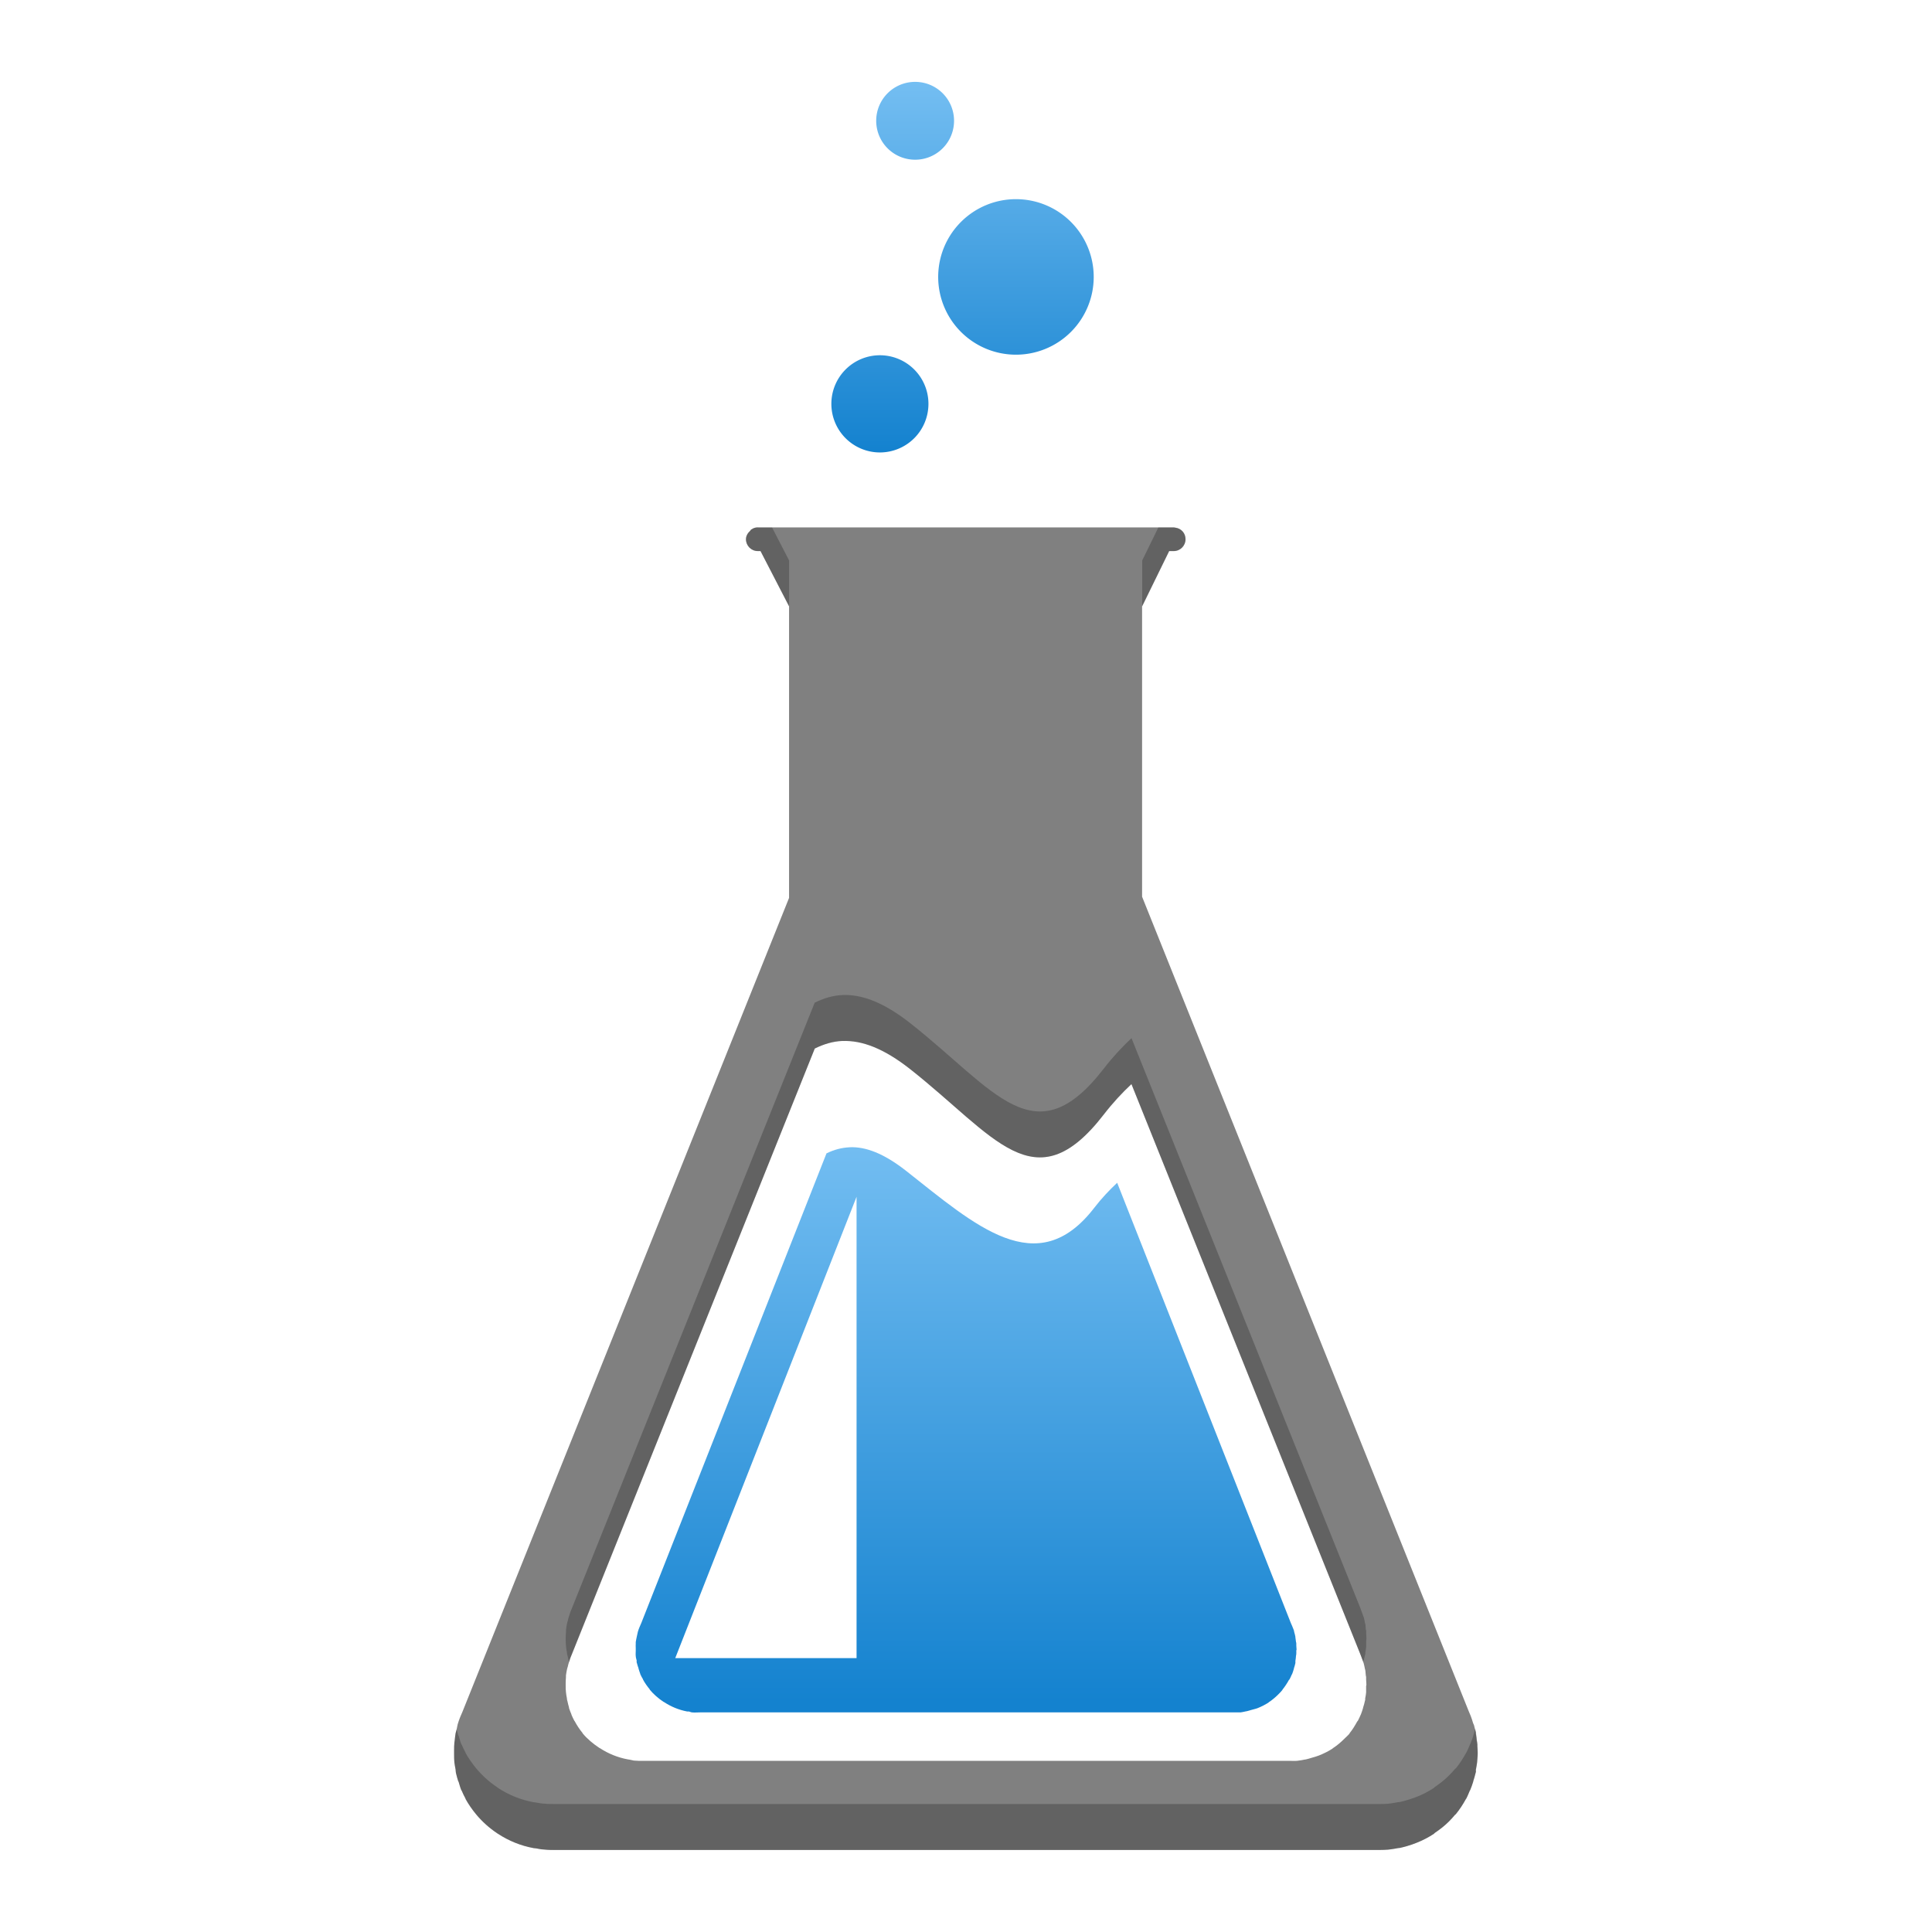 <?xml version="1.0" encoding="UTF-8" standalone="no"?>
<!-- Created with Inkscape (http://www.inkscape.org/) -->

<svg
   xmlns:dc="http://purl.org/dc/elements/1.1/"
   xmlns:cc="http://creativecommons.org/ns#"
   xmlns:rdf="http://www.w3.org/1999/02/22-rdf-syntax-ns#"
   xmlns:svg="http://www.w3.org/2000/svg"
   xmlns="http://www.w3.org/2000/svg"
   xmlns:xlink="http://www.w3.org/1999/xlink"
   xmlns:sodipodi="http://sodipodi.sourceforge.net/DTD/sodipodi-0.dtd"
   xmlns:inkscape="http://www.inkscape.org/namespaces/inkscape"
   width="48"
   height="48"
   id="svg5453"
   version="1.1"
   inkscape:version="0.48.4 r9939"
   sodipodi:docname="package_edutainment_science.svg"
   viewBox="0 0 48 48">
  <defs
     id="defs5455">
    <linearGradient
       inkscape:collect="always"
       xlink:href="#linearGradient4077"
       id="linearGradient4663"
       x1="419.946"
       y1="-547.798"
       x2="419.946"
       y2="-499.797"
       gradientUnits="userSpaceOnUse" />
    <linearGradient
       id="linearGradient4077">
      <stop
         style="stop-color:#000000;stop-opacity:1"
         offset="0"
         id="stop4079" />
      <stop
         style="stop-color:#1a1a1a;stop-opacity:1"
         offset="1"
         id="stop4081" />
    </linearGradient>
    <linearGradient
       inkscape:collect="always"
       xlink:href="#linearGradient4173"
       id="linearGradient4191"
       x1="409.888"
       y1="536.752"
       x2="409.888"
       y2="526.916"
       gradientUnits="userSpaceOnUse"
       gradientTransform="matrix(1.426,0,0,1.426,-174.197,-223.325)" />
    <linearGradient
       inkscape:collect="always"
       xlink:href="#linearGradient4173"
       id="linearGradient4200"
       x1="23.946"
       y1="15.024"
       x2="23.946"
       y2="8.6"
       gradientUnits="userSpaceOnUse"
       gradientTransform="matrix(1.426,0,0,1.426,374.339,489.566)" />
    <style
       id="style874"
       type="text/css">
    .fil0 {fill:#1F1A17}
   </style>
    <linearGradient
       id="linearGradient4173">
      <stop
         style="stop-color:#1482cf;stop-opacity:1"
         offset="0"
         id="stop4175" />
      <stop
         style="stop-color:#74bef2;stop-opacity:1"
         offset="1"
         id="stop4177" />
    </linearGradient>
  </defs>
  <sodipodi:namedview
     id="base"
     pagecolor="#ffffff"
     bordercolor="#666666"
     borderopacity="1.0"
     inkscape:pageopacity="0"
     inkscape:pageshadow="2"
     inkscape:zoom="9.044285"
     inkscape:cx="64.384201"
     inkscape:cy="39.525475"
     inkscape:document-units="px"
     inkscape:current-layer="layer1"
     showgrid="true"
     fit-margin-top="0"
     fit-margin-left="0"
     fit-margin-right="0"
     fit-margin-bottom="0"
     inkscape:window-width="1871"
     inkscape:window-height="1056"
     inkscape:window-x="49"
     inkscape:window-y="24"
     inkscape:window-maximized="1"
     inkscape:showpageshadow="false"
     borderlayer="true">
    <sodipodi:guide
       position="8.6,8.6"
       orientation="-30.8,0"
       id="guide4779" />
    <sodipodi:guide
       position="8.6,39.4"
       orientation="0,30.8"
       id="guide4781" />
    <sodipodi:guide
       position="39.4,39.4"
       orientation="30.8,0"
       id="guide4783" />
    <sodipodi:guide
       position="39.4,8.6"
       orientation="0,-30.8"
       id="guide4785" />
    <inkscape:grid
       type="xygrid"
       id="grid3008" />
  </sodipodi:namedview>
  <g
     inkscape:label="Capa 1"
     inkscape:groupmode="layer"
     id="layer1"
     transform="translate(-384.571,-499.798)">
    <path
       style="fill:#808080;fill-opacity:1;stroke:none"
       d="m 403.399,512.901 c -0.04,0 -0.078,0.007 -0.113,0.023 -0.014,0.007 -0.025,0.014 -0.038,0.023 -0.004,0.001 -0.011,0.004 -0.015,0.007 -0.01,0.007 -0.013,0.021 -0.023,0.03 -0.059,0.053 -0.106,0.126 -0.106,0.211 3e-5,0.162 0.132,0.294 0.294,0.294 l 0.068,0 0.709,1.373 0,7.244 -8.112,20.215 c -0.047,0.103 -0.089,0.207 -0.121,0.317 -0.011,0.037 -0.013,0.076 -0.023,0.113 -0.009,0.037 -0.023,0.076 -0.03,0.113 -0.011,0.059 -0.015,0.122 -0.023,0.181 -0.001,0.017 -0.006,0.036 -0.007,0.053 -0.007,0.062 -0.006,0.119 -0.007,0.181 l 0,0.053 c 0,0.006 -3e-5,0.01 0,0.015 6e-5,0.01 0,0.021 0,0.03 0.001,0.069 0,0.137 0.007,0.204 0.007,0.063 0.019,0.12 0.03,0.181 0.004,0.024 0.001,0.051 0.007,0.075 0.001,0.01 0.006,0.021 0.007,0.03 0.014,0.064 0.034,0.127 0.053,0.189 0.001,0.004 0.007,0.003 0.007,0.007 0.023,0.072 0.039,0.142 0.068,0.211 0.001,0.004 0.006,0.004 0.007,0.007 0.029,0.069 0.063,0.139 0.098,0.204 0.001,0.001 0,0.006 0,0.007 0.074,0.135 0.167,0.267 0.264,0.385 0.15,0.18 0.325,0.337 0.521,0.468 0.006,0.004 0.017,0.011 0.023,0.015 0.264,0.173 0.561,0.295 0.883,0.355 0.022,0.004 0.046,0.004 0.068,0.007 0.043,0.007 0.085,0.018 0.128,0.023 0.1,0.01 0.195,0.017 0.294,0.015 l 20.502,0 c 0.017,0 0.028,7e-5 0.045,0 0.063,0 0.127,-0.003 0.189,-0.007 0.02,-0.001 0.04,-0.006 0.06,-0.007 0.061,-0.006 0.122,-0.02 0.181,-0.03 0.021,-0.004 0.04,-0.003 0.06,-0.007 0.06,-0.013 0.115,-0.029 0.174,-0.045 0.08,-0.023 0.165,-0.052 0.241,-0.083 0.151,-0.06 0.288,-0.131 0.423,-0.219 0.004,-0.001 0.004,-0.004 0.007,-0.007 0.006,-0.004 0.01,-0.011 0.015,-0.015 0.128,-0.086 0.246,-0.178 0.355,-0.287 0.054,-0.054 0.11,-0.115 0.158,-0.174 0.001,-0.001 0.006,0.001 0.007,0 0.097,-0.118 0.183,-0.25 0.257,-0.385 0.001,-0.001 0.007,-0.004 0.007,-0.007 0.035,-0.065 0.061,-0.135 0.091,-0.204 0.001,-0.004 0.006,-0.004 0.007,-0.007 0.029,-0.069 0.053,-0.139 0.075,-0.211 0.001,-0.004 -0.001,-0.003 0,-0.007 0.021,-0.069 0.045,-0.14 0.06,-0.211 0.001,-0.007 0.006,-0.015 0.007,-0.023 0.004,-0.018 -0.004,-0.042 0,-0.06 0.011,-0.062 0.024,-0.119 0.03,-0.181 0.001,-0.026 0.006,-0.057 0.007,-0.083 0.003,-0.041 0.007,-0.079 0.007,-0.121 0,-0.015 0,-0.03 0,-0.045 0,-0.052 -0.004,-0.1 -0.007,-0.151 0,-0.013 0.001,-0.032 0,-0.045 -0.001,-0.018 -0.006,-0.034 -0.007,-0.053 -0.003,-0.013 -0.006,-0.024 -0.007,-0.038 -0.007,-0.059 -0.011,-0.122 -0.023,-0.181 -0.003,-0.007 0.001,-0.015 0,-0.023 -0.013,-0.06 -0.029,-0.123 -0.045,-0.181 -0.004,-0.018 -0.017,-0.035 -0.023,-0.053 -0.019,-0.063 -0.036,-0.121 -0.06,-0.181 -0.014,-0.034 -0.03,-0.073 -0.045,-0.106 l -8.119,-20.246 0,-7.214 0.672,-1.373 0.113,0 c 0.162,0 0.294,-0.132 0.294,-0.294 0,-0.149 -0.105,-0.268 -0.249,-0.287 -0.013,-0.003 -0.031,-0.007 -0.045,-0.007 l -10.339,9.3e-4 z m 2.098,12.76 c 0.49,-0.021 1.035,0.185 1.69,0.702 2.098,1.653 3.09,3.35 4.807,1.124 0.228,-0.295 0.458,-0.541 0.687,-0.755 l 5.674,14.133 c 0.011,0.026 0.02,0.049 0.03,0.075 0.019,0.047 0.036,0.094 0.053,0.143 0.003,0.015 0.011,0.032 0.015,0.045 0.013,0.046 0.02,0.089 0.03,0.136 0.001,0.007 0.006,0.015 0.007,0.023 0.01,0.046 0.007,0.097 0.015,0.143 0,0.01 0.006,0.02 0.007,0.03 0,0.015 -0.001,0.033 0,0.045 0.001,0.01 0,0.013 0,0.023 0.001,0.04 0.007,0.088 0.007,0.128 0,0.013 -0.007,0.019 -0.007,0.03 0,0.032 0.001,0.066 0,0.098 0,0.021 0.001,0.04 0,0.06 -0.004,0.049 -0.013,0.103 -0.023,0.151 -0.001,0.015 0.001,0.025 0,0.038 0,0.007 -0.006,0.015 -0.007,0.023 -0.011,0.056 -0.027,0.112 -0.045,0.166 0,0.001 0.001,0.006 0,0.007 -0.018,0.056 -0.031,0.105 -0.053,0.158 0,0.001 -0.006,0.013 -0.007,0.015 -0.023,0.054 -0.048,0.107 -0.075,0.158 0,0.001 -0.006,-0.001 -0.007,0 -0.058,0.106 -0.12,0.21 -0.196,0.302 0,0.001 0.001,0.006 0,0.007 -0.038,0.046 -0.086,0.086 -0.128,0.128 -0.085,0.085 -0.171,0.159 -0.272,0.226 -0.003,0.001 -0.011,0.006 -0.015,0.007 -0.001,0 0.001,0.006 0,0.007 -0.105,0.069 -0.221,0.126 -0.34,0.174 -0.06,0.024 -0.126,0.042 -0.189,0.06 -0.045,0.013 -0.089,0.028 -0.136,0.038 -0.016,0.001 -0.028,0.006 -0.045,0.007 -0.046,0.009 -0.088,0.019 -0.136,0.023 -0.016,0.001 -0.035,0.007 -0.053,0.007 -0.048,0.004 -0.094,0 -0.143,0 -0.013,5e-5 -0.025,0 -0.038,0 l -16.05,0 c -0.077,0 -0.156,0.001 -0.234,-0.007 -0.034,-0.006 -0.072,-0.017 -0.106,-0.023 -0.018,-0.001 -0.027,-0.004 -0.045,-0.007 -0.252,-0.046 -0.488,-0.144 -0.694,-0.279 -0.007,-0.001 -0.013,-0.006 -0.015,-0.007 -0.153,-0.102 -0.298,-0.221 -0.415,-0.362 -10e-6,0 0.001,-0.006 0,-0.007 -0.076,-0.092 -0.139,-0.188 -0.196,-0.294 0,-0.001 -0.006,-0.006 -0.007,-0.007 -0.028,-0.051 -0.053,-0.105 -0.075,-0.158 0,-0.001 0.003,-0.006 0,-0.007 -0.023,-0.054 -0.042,-0.102 -0.06,-0.158 0,-0.001 0.003,-0.013 0,-0.015 -0.015,-0.048 -0.027,-0.101 -0.038,-0.151 0,-0.007 -0.006,-0.014 -0.007,-0.023 -0.006,-0.019 -0.004,-0.034 -0.007,-0.053 -0.01,-0.048 -0.019,-0.102 -0.023,-0.151 -0.007,-0.052 -0.006,-0.097 -0.007,-0.151 0,-0.007 -3e-5,-0.014 0,-0.023 0,-0.003 -4e-5,-0.013 0,-0.015 l 0,-0.038 c 0,-0.049 0.004,-0.095 0.007,-0.143 0,-0.013 -0.001,-0.033 0,-0.045 0.007,-0.046 0.013,-0.09 0.023,-0.136 0.004,-0.029 0.015,-0.054 0.023,-0.083 0.007,-0.029 0.013,-0.061 0.023,-0.09 0.025,-0.086 0.054,-0.169 0.09,-0.249 l 6.023,-15.016 c 0.225,-0.11 0.446,-0.179 0.686,-0.189 z"
       id="path1894-4"
       inkscape:connector-curvature="0"
       inkscape:export-filename="/home/uri/tm.png"
       inkscape:export-xdpi="180"
       inkscape:export-ydpi="180" />
    <path
       style="fill:url(#linearGradient4191);fill-opacity:1;stroke:none"
       d="m 405.678,528.302 c -0.199,0.009 -0.387,0.06 -0.573,0.151 l -4.603,11.673 c -0.03,0.066 -0.062,0.14 -0.083,0.211 -0.007,0.024 -0.009,0.043 -0.015,0.068 -0.007,0.024 -0.01,0.043 -0.015,0.068 -0.007,0.038 -0.018,0.082 -0.023,0.121 -0.001,0.01 0,0.027 0,0.038 -0.004,0.04 0,0.073 0,0.113 l 0,0.038 0,0.007 c 0,0.007 -2e-5,0.01 0,0.015 0.001,0.044 -0.006,0.093 0,0.136 0.001,0.041 0.015,0.073 0.023,0.113 0.003,0.016 -0.006,0.03 0,0.045 0.003,0.007 0.007,0.017 0.007,0.023 0.009,0.041 0.025,0.081 0.038,0.121 0.001,0.003 5e-5,0.007 0,0.007 0.016,0.046 0.026,0.091 0.045,0.136 l 0,0.007 c 0.018,0.044 0.045,0.086 0.068,0.128 0.001,0 -0.001,0.004 0,0.007 0.048,0.087 0.103,0.165 0.166,0.241 0.003,0 -2e-5,0.006 0,0.007 0.097,0.117 0.213,0.217 0.34,0.302 0.001,0 0.01,0.004 0.015,0.007 0.17,0.112 0.365,0.195 0.574,0.234 0.016,0.003 0.023,-0.001 0.038,0 0.028,0.004 0.055,0.02 0.083,0.023 0.065,0.007 0.132,0 0.196,0 l 13.243,0 c 0.01,0 0.02,6e-5 0.03,0 0.041,0 0.081,0.001 0.121,0 0.015,0 0.025,0.001 0.038,0 0.039,-0.003 0.082,-0.016 0.121,-0.023 0.015,-0.001 0.025,-0.007 0.038,-0.007 0.039,-0.009 0.068,-0.019 0.106,-0.03 0.052,-0.016 0.109,-0.026 0.158,-0.045 0.098,-0.039 0.192,-0.087 0.279,-0.143 0.001,0 0,-0.006 0,-0.007 0.001,0 0.011,-0.004 0.015,-0.007 0.083,-0.056 0.156,-0.119 0.226,-0.189 0.035,-0.035 0.067,-0.068 0.098,-0.106 0.003,0 0,-0.004 0,-0.007 0.063,-0.076 0.118,-0.162 0.166,-0.249 0.001,0 0.007,0.001 0.007,0 0.023,-0.042 0.041,-0.084 0.06,-0.128 0.001,-0.003 0.006,-0.007 0.007,-0.007 0.018,-0.044 0.031,-0.089 0.045,-0.136 l 0,-0.007 c 0.015,-0.044 0.028,-0.09 0.038,-0.136 0,-0.007 -0.001,-0.009 0,-0.015 0.001,-0.01 0,-0.026 0,-0.038 0.007,-0.04 0.013,-0.088 0.015,-0.128 0.003,-0.017 0.007,-0.028 0.007,-0.045 0.003,-0.026 0,-0.057 0,-0.083 0,-0.009 0.007,-0.011 0.007,-0.023 0,-0.033 -0.007,-0.073 -0.007,-0.106 0,-0.009 0.003,-0.015 0,-0.023 -0.001,-0.01 0,-0.026 0,-0.038 -0.001,-0.009 -0.006,-0.015 -0.007,-0.023 -0.007,-0.038 -0.007,-0.075 -0.015,-0.113 -0.003,-0.007 0.001,-0.01 0,-0.015 -0.007,-0.039 -0.019,-0.083 -0.03,-0.121 -0.003,-0.01 -0.006,-0.026 -0.007,-0.038 -0.014,-0.041 -0.03,-0.074 -0.045,-0.113 -0.009,-0.022 -0.021,-0.046 -0.03,-0.068 l -4.316,-10.941 c -0.188,0.176 -0.386,0.383 -0.573,0.626 -1.417,1.837 -2.947,0.436 -4.678,-0.928 -0.545,-0.425 -0.992,-0.598 -1.396,-0.581 z m 0.174,1.23 0,11.462 -4.505,0 4.505,-11.462 z"
       id="path1890-4"
       inkscape:connector-curvature="0"
       inkscape:export-filename="/home/uri/tm.png"
       inkscape:export-xdpi="180"
       inkscape:export-ydpi="180" />
    <path
       style="fill:url(#linearGradient4200);fill-opacity:1;stroke:none"
       d="m 407.307,501.832 a 0.966,0.966 0 0 0 -0.967,0.967 0.966,0.966 0 0 0 0.967,0.967 0.966,0.966 0 0 0 0.967,-0.967 0.966,0.966 0 0 0 -0.967,-0.967 z m 2.504,2.914 a 1.932,1.932 0 0 0 -1.931,1.931 1.932,1.932 0 0 0 1.931,1.933 1.932,1.932 0 0 0 1.933,-1.933 1.932,1.932 0 0 0 -1.933,-1.931 z m -3.379,3.878 a 1.207,1.207 0 0 0 -1.206,1.206 1.207,1.207 0 0 0 1.206,1.209 1.207,1.207 0 0 0 1.206,-1.209 1.207,1.207 0 0 0 -1.206,-1.206 z"
       id="path1811-9"
       inkscape:connector-curvature="0" />
    <path
       style="fill:#000000;fill-opacity:0.235;stroke:none"
       d="m 403.399,512.9 c -0.04,0 -0.079,0.01 -0.114,0.025 -0.014,0.007 -0.023,0.014 -0.036,0.022 -0.004,0.001 -0.013,0.003 -0.017,0.006 -0.01,0.007 -0.012,0.021 -0.022,0.031 -0.059,0.053 -0.106,0.126 -0.106,0.212 3e-5,0.162 0.133,0.295 0.295,0.295 l 0.067,0 0.71,1.371 0,-1.139 -0.423,-0.819 -0.357,0 0.003,-0.003 z m 9.951,0.003 -0.401,0.819 0,1.142 0.671,-1.373 0.114,0 c 0.162,0 0.292,-0.133 0.293,-0.295 0,-0.149 -0.104,-0.268 -0.248,-0.287 -0.013,-0.003 -0.03,-0.006 -0.045,-0.006 l -0.384,0 z m -7.853,11.617 c -0.24,0.011 -0.461,0.08 -0.685,0.189 l -6.02,15.016 c -0.036,0.08 -0.067,0.165 -0.092,0.251 -0.01,0.029 -0.015,0.06 -0.022,0.089 -0.008,0.029 -0.018,0.054 -0.022,0.084 -0.01,0.046 -0.015,0.09 -0.022,0.137 -0.001,0.012 0,0.032 0,0.045 -0.003,0.049 -0.008,0.094 -0.008,0.142 l 0,0.039 c -5e-5,0.002 0,0.011 0,0.014 -3e-5,0.008 0,0.015 0,0.022 0.001,0.054 0.001,0.101 0.008,0.153 0.004,0.049 0.012,0.102 0.022,0.15 0.003,0.019 -1.3e-4,0.034 0.006,0.053 0.001,0.008 0.008,0.015 0.008,0.022 0.011,0.05 0.021,0.102 0.036,0.15 0.003,0.002 0,0.013 0,0.014 6.7e-4,0.002 0.002,0.004 0.003,0.006 0.024,-0.079 0.05,-0.155 0.084,-0.228 l 6.02,-15.019 c 0.224,-0.11 0.446,-0.176 0.685,-0.187 l 0.003,0 c 0.489,-0.02 1.034,0.186 1.688,0.702 2.098,1.653 3.089,3.348 4.806,1.123 0.228,-0.295 0.46,-0.541 0.688,-0.755 l 5.675,14.135 c 0.011,0.026 0.018,0.049 0.028,0.075 0.019,0.047 0.036,0.093 0.053,0.142 0.018,-0.054 0.033,-0.111 0.045,-0.167 0.001,-0.007 0.008,-0.015 0.008,-0.022 0.001,-0.013 -0.001,-0.025 0,-0.039 0.01,-0.048 0.018,-0.102 0.022,-0.15 0.001,-0.02 0,-0.038 0,-0.059 0.001,-0.032 0,-0.068 0,-0.1 0,-0.011 0.006,-0.015 0.006,-0.028 0,-0.04 -0.004,-0.088 -0.006,-0.128 0,-0.01 0.001,-0.015 0,-0.025 -0.001,-0.013 0,-0.03 0,-0.045 -0.001,-0.01 -0.008,-0.021 -0.008,-0.031 -0.008,-0.046 -0.004,-0.096 -0.014,-0.142 -0.001,-0.007 -0.007,-0.015 -0.008,-0.022 -0.01,-0.047 -0.015,-0.091 -0.028,-0.137 -0.004,-0.013 -0.014,-0.03 -0.017,-0.045 -0.017,-0.049 -0.034,-0.098 -0.053,-0.145 -0.01,-0.026 -0.017,-0.049 -0.028,-0.075 l -5.675,-14.133 c -0.228,0.214 -0.46,0.46 -0.688,0.755 -1.717,2.226 -2.707,0.528 -4.806,-1.125 -0.655,-0.516 -1.199,-0.722 -1.688,-0.702 l -0.003,0 z m 15.723,18.233 c -0.014,0.055 -0.028,0.111 -0.045,0.164 -0.001,0.004 0.001,0.004 0,0.008 -0.023,0.072 -0.049,0.14 -0.078,0.209 -0.001,0.003 -0.004,0.004 -0.006,0.008 -0.029,0.069 -0.056,0.138 -0.092,0.203 0,0.003 -0.004,0.007 -0.006,0.008 -0.074,0.135 -0.159,0.267 -0.256,0.384 -0.001,0.001 -0.007,-0.001 -0.008,0 -0.049,0.059 -0.105,0.119 -0.159,0.173 -0.109,0.109 -0.226,0.201 -0.354,0.287 -0.005,0.004 -0.008,0.01 -0.014,0.014 -0.003,0.003 -0.004,0.007 -0.008,0.008 -0.134,0.088 -0.272,0.16 -0.423,0.22 -0.076,0.03 -0.16,0.058 -0.24,0.081 -0.058,0.017 -0.115,0.035 -0.175,0.047 -0.02,0.004 -0.038,0.001 -0.059,0.006 -0.059,0.01 -0.12,0.025 -0.181,0.031 -0.02,0.001 -0.041,0.007 -0.061,0.008 -0.062,0.004 -0.127,0.006 -0.189,0.006 -0.017,7e-5 -0.028,0 -0.045,0 l -20.501,0 c -0.099,0.002 -0.196,-0.004 -0.295,-0.014 -0.044,-0.005 -0.085,-0.015 -0.128,-0.022 -0.022,-0.003 -0.044,-0.004 -0.067,-0.008 -0.322,-0.059 -0.62,-0.181 -0.883,-0.354 -0.006,-0.004 -0.017,-0.012 -0.022,-0.017 -0.196,-0.131 -0.371,-0.288 -0.521,-0.468 -0.097,-0.118 -0.191,-0.249 -0.265,-0.384 0,-0.001 0.001,-0.004 0,-0.006 -0.035,-0.065 -0.068,-0.135 -0.098,-0.203 -0.001,-0.003 -0.007,-0.004 -0.008,-0.008 -0.029,-0.069 -0.044,-0.14 -0.067,-0.212 0,-0.004 -0.007,-0.001 -0.008,-0.006 -0.015,-0.048 -0.029,-0.098 -0.042,-0.148 -0.009,0.032 -0.019,0.063 -0.025,0.095 -0.011,0.059 -0.015,0.122 -0.022,0.181 -0.001,0.017 -0.007,0.036 -0.008,0.053 -0.007,0.062 -0.004,0.119 -0.006,0.181 l 0,0.053 c 0,0.006 -2e-5,0.009 0,0.014 6e-5,0.01 0,0.021 0,0.031 0.001,0.069 -0.002,0.136 0.006,0.203 0.007,0.063 0.02,0.12 0.031,0.181 0.004,0.024 0.003,0.054 0.008,0.078 0.001,0.01 0.004,0.019 0.006,0.028 0.014,0.064 0.034,0.128 0.053,0.189 0.001,0.004 0.008,0.004 0.008,0.008 0.023,0.072 0.038,0.14 0.067,0.209 0.001,0.004 0.007,0.005 0.008,0.008 0.029,0.069 0.062,0.138 0.098,0.203 0.001,0.001 0,0.007 0,0.008 0.074,0.135 0.167,0.267 0.265,0.384 0.15,0.18 0.325,0.338 0.521,0.468 0.006,0.004 0.017,0.01 0.022,0.014 0.264,0.173 0.561,0.294 0.883,0.354 0.022,0.004 0.045,0.005 0.067,0.008 0.043,0.007 0.085,0.018 0.128,0.022 0.1,0.01 0.196,0.019 0.295,0.017 l 20.501,0 c 0.017,0 0.028,7e-5 0.045,0 0.063,0 0.128,-0.004 0.189,-0.008 0.02,-0.001 0.041,-0.007 0.061,-0.008 0.061,-0.006 0.122,-0.018 0.181,-0.028 0.021,-0.004 0.038,-0.004 0.059,-0.008 0.06,-0.013 0.117,-0.028 0.175,-0.045 0.08,-0.023 0.163,-0.053 0.24,-0.084 0.151,-0.06 0.289,-0.132 0.423,-0.22 0.004,-0.001 0.005,-0.003 0.008,-0.006 0.006,-0.004 0.009,-0.013 0.014,-0.017 0.128,-0.086 0.245,-0.176 0.354,-0.284 0.054,-0.054 0.11,-0.117 0.159,-0.176 0.001,-0.001 0.007,0.001 0.008,0 0.097,-0.118 0.183,-0.249 0.256,-0.384 0.001,-0.001 0.006,-0.003 0.006,-0.006 0.035,-0.065 0.062,-0.137 0.092,-0.206 0.001,-0.004 0.004,-0.003 0.006,-0.006 0.029,-0.069 0.055,-0.14 0.078,-0.212 0.001,-0.004 -0.001,-0.004 0,-0.008 0.021,-0.069 0.043,-0.138 0.059,-0.209 0.001,-0.007 0.007,-0.017 0.008,-0.025 0.004,-0.018 -0.004,-0.04 0,-0.059 0.011,-0.062 0.024,-0.119 0.031,-0.181 0.001,-0.026 0.004,-0.057 0.006,-0.084 0.003,-0.041 0.008,-0.078 0.008,-0.12 l 0,-0.047 c 0,-0.052 -0.006,-0.1 -0.008,-0.15 0,-0.013 0.001,-0.032 0,-0.045 -0.001,-0.018 -0.004,-0.035 -0.006,-0.053 -0.003,-0.013 -0.007,-0.026 -0.008,-0.039 -0.007,-0.059 -0.011,-0.122 -0.022,-0.181 -0.003,-0.007 0.001,-0.015 0,-0.022 -0.006,-0.03 -0.015,-0.059 -0.022,-0.089 z"
       id="path4202"
       inkscape:connector-curvature="0" />
  </g>
</svg>
